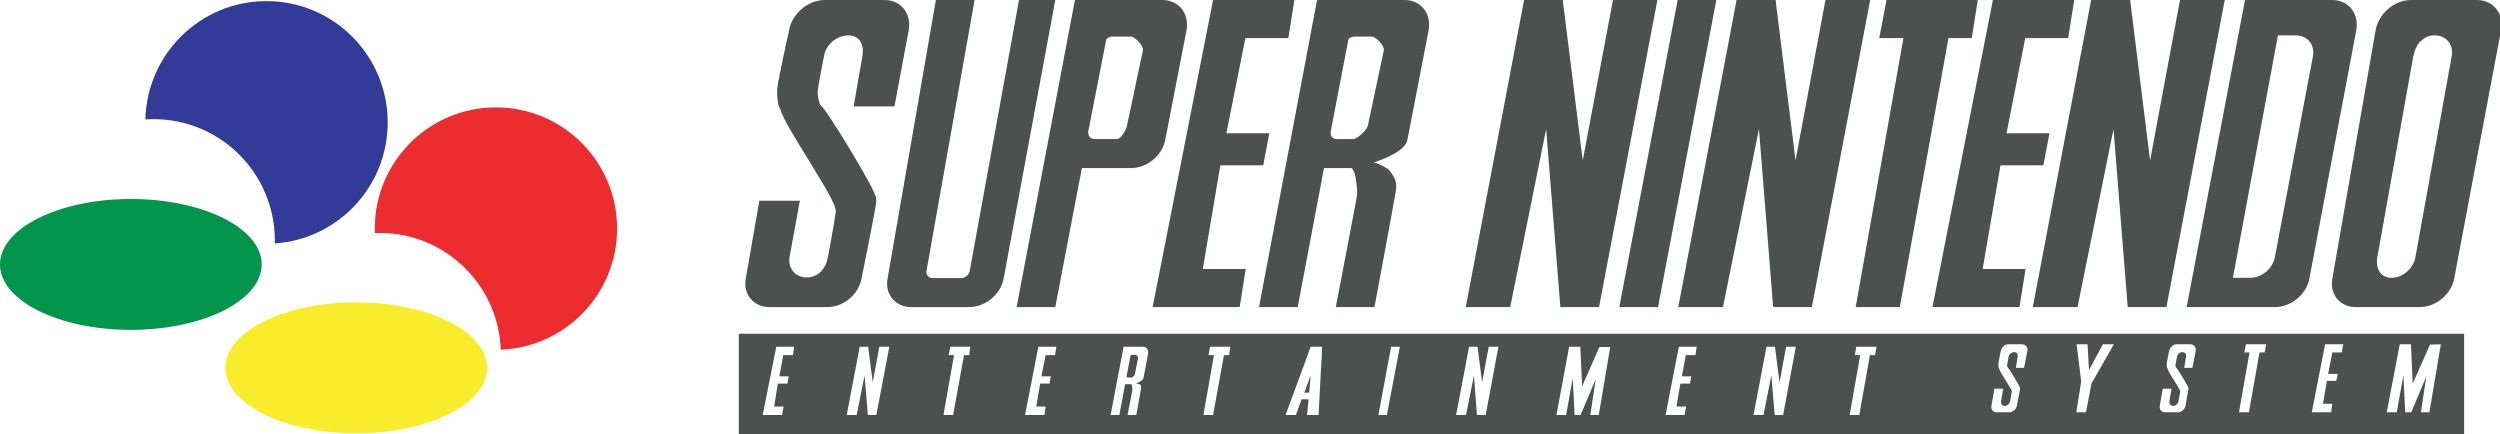 <svg enable-background="new 0 0 566.929 98.437" height="69.453" viewBox="0 0 400 69.453" width="400" xmlns="http://www.w3.org/2000/svg"><g transform="scale(.706)"><path d="m59.308 59.926c.002 8.188-13.273 14.827-29.652 14.827-16.377.002-29.655-6.636-29.656-14.825 0-.001 0-.001 0-.002-.001-8.189 13.274-14.828 29.652-14.829 16.377 0 29.655 6.639 29.656 14.826z" fill="#01954b"/><path d="m110.379 83.357c.002 8.188-13.273 14.828-29.651 14.828-16.377 0-29.655-6.637-29.657-14.825 0-.002 0-.002 0-.003-.002-8.188 13.273-14.828 29.651-14.829 16.379 0 29.655 6.637 29.657 14.826z" fill="#f9ec2b"/><path d="m60.398.252c-14.947 0-27.095 11.946-27.449 26.822.621-.043 1.239-.069 1.871-.069 15.169 0 27.466 12.309 27.466 27.492 0 .227-.011.446-.017.671 14.3-.96 25.595-12.867 25.595-27.424 0-15.183-12.297-27.492-27.466-27.492z" fill="#323b98"/><path d="m112.393 24.334c-15.165 0-27.458 12.301-27.458 27.474 0 .338.005.68.017 1.013.367-.014.728-.032 1.098-.032 14.824 0 26.905 11.759 27.441 26.46 14.659-.572 26.359-12.631 26.359-27.44.001-15.174-12.292-27.475-27.457-27.475z" fill="#eb2d2f"/><path d="m186.893 0c-3.758 0-7.412 3.09-8.083 6.918v.069.068.069l-.068.068v.138.068l-.069.137v.138l-.069.137v.206l-.068.137v.206l-.069.205-.069.206-.068.41-.137.479-.067.479-.138.479-.069.547-.138.548-.136.616-.138.548-.205 1.165-.138.617-.137.547-.067.548-.138.547-.136.548-.069.548-.069.479-.138.411-.069.479v.206l-.067.137v.206.137l-.068.206v.137.137l-.069.137v.069.068c-.07 1.675.163 3.96.685 4.385.665 3.688 12.958 20.758 12.604 23.358-.332 2.606-1.781 10.276-1.781 10.276-.446 2.585-2.21 4.657-4.794 4.657-2.586 0-4.351-2.065-3.905-4.657l2.329-12.741h-9.179l-3.083 17.674c-.628 3.588 1.801 6.438 5.411 6.438h13.085c3.624 0 7.076-2.85 7.739-6.438 0 0 3.372-16.508 3.356-17.674-.013-1.174-.341-1.302-.341-1.302 0-1.342-10.939-19.4-12.056-20.072-.481-.281-.877-2.069-.892-3.15-.021-1.074 1.439-8.289 1.439-8.289.444-2.585 2.894-4.658 5.48-4.658 2.585 0 3.664 2.073 3.219 4.658l-1.986 11.439h9.247l3.22-17.194c.729-3.825-1.721-6.915-5.479-6.915zm25.207 0-10.959 63.16c-.628 3.588 1.802 6.438 5.412 6.438h13.084c3.624 0 7.138-2.85 7.809-6.438l11.712-63.16h-8.219l-11.167 61.377c-.163.892-1.028 1.645-1.917 1.645h-6.509c-.911 0-1.519-.747-1.371-1.645l10.894-61.377zm31.511 0-13.221 69.597h8.768l6.029-31.51h11.166c3.632 0 7.074-2.871 7.739-6.438l4.795-24.73c.724-3.836-1.72-6.919-5.477-6.919h-11.03zm31.306 0-13.699 69.597h19.727l1.37-8.631h-9.727l3.974-23.496h9.726l1.37-7.261h-9.725l4.315-21.578h9.728l1.368-8.631zm23.564 0-13.151 69.597h8.768l5.96-31.51h6.235c.818.763.915 2.171 1.024 2.877.164 1.025.334 2.333.208 3.357-.114 1.017-4.797 25.276-4.797 25.276h8.769s4.933-26.428 4.933-26.852c.014-.431 0-1.785-.478-2.534-.322-.48-.873-1.583-1.509-1.986-1.223-.785-2.603-1.303-2.603-1.303h-.62c2.512-.989 7.24-2.618 7.744-5.274l4.794-24.73c.728-3.835-1.721-6.918-5.479-6.918zm46.924 0-13.222 69.597h10.071l8.15-40.346 3.221 40.346h8.769l13.22-69.597h-10.069l-6.851 36.375-4.521-36.375zm34.798 0-13.22 69.597h8.769l13.218-69.597zm13.356 0-13.219 69.597h10.139l8.151-40.346 3.22 40.346h8.769l13.221-69.597h-10.139l-6.781 36.375-4.522-36.375zm33.979 0-1.646 8.632h5.481l-10.824 60.965h10.003l11.028-60.965h5.274l1.371-8.632zm24.111 0-13.698 69.597h19.726l1.371-8.631h-9.726l4.042-23.496h9.725l1.371-7.261h-9.726l4.245-21.578h9.728l1.37-8.631zm22.264 0-13.22 69.597h10.137l8.153-40.346 3.219 40.346h8.768l13.223-69.597h-10.139l-6.782 36.375-4.523-36.375zm34.869 0-13.223 69.597h20.003c3.633 0 7.137-2.85 7.81-6.438l10.616-56.241c.721-3.835-1.72-6.918-5.478-6.918zm37.606 0c-3.76 0-7.344 3.09-8.015 6.918l-9.798 56.241c-.635 3.588 1.74 6.438 5.347 6.438h14.452c3.624 0 7.138-2.85 7.812-6.438l10.615-56.241c.728-3.828-1.729-6.918-5.479-6.918zm-30.14 8.015h4.042c2.585 0 4.349 2.073 3.903 4.658l-8.631 45.554c-.451 2.585-2.962 4.727-5.548 4.727h-3.973zm35.277 0h.275c2.585 0 4.281 2.073 3.834 4.658l-8.217 45.554c-.448 2.577-2.829 4.727-5.412 4.727-2.587 0-3.666-2.142-3.223-4.727l8.153-45.554.067-.206.07-.206.067-.274.068-.206.07-.274.067-.206.07-.206.134-.205.069-.206.138-.206.068-.205.138-.206.138-.137.135-.205.138-.206.205-.137.138-.138.137-.137.205-.137.206-.137.138-.137.204-.138.206-.068.207-.137.137-.069.273-.069.205-.068h.204l.206-.069h.275zm-299.489.274h4.248c.933 0 2.911 2.136 2.741 3.083l-3.632 17.194c-.169.89-1.37 2.945-2.258 2.945h-5.14-.068-.068l-.069-.068h-.067-.069-.069-.069v-.069h-.069-.068l-.07-.068h-.068l-.068-.069-.068-.068h-.068v-.069l-.069-.068-.069-.069v-.069l-.068-.068-.07-.069v-.068-.069l-.068-.068v-.069-.068l-.07-.069v-.068c0-.114-.012-.285 0-.412l4.111-21.03c.377-.309.837-.547 1.302-.547zm54.595 0h.07.068.069.068 3.974c.933 0 2.923 2.136 2.738 3.083l-3.632 17.125c-.159.897-2.389 3.014-3.286 3.014h-3.768c-.777 0-1.314-.511-1.369-1.231 0-.114-.016-.278 0-.412l4.042-21.03.067-.069.07-.068.134-.069h.068l.069-.069.068-.068h.069l.068-.069h.07l.136-.068h.067.068.067v-.069zm-139.193 67.337v22.811h391.005v-22.811zm287.434 2.397h.066.067.07.067.068 3.017c.811 0 1.395.651 1.232 1.507l-.755 3.838h-1.848l.409-2.535c.094-.573-.244-1.029-.823-1.029-.571 0-1.135.454-1.232 1.029l-.34 1.85c-.058.11.114.629.204.686.254.146 2.671 4.153 2.671 4.451.058.149.09.22.067.275-.069.501-.753 3.903-.753 3.903-.147.781-.907 1.438-1.712 1.438h-2.877c-.799 0-1.313-.657-1.165-1.438l.686-3.903h1.988l-.479 2.809c-.092.571.239 1.095.818 1.095.554 0 1.144-.52 1.237-1.095l.409-2.261c-.367-.945-2.791-4.388-2.946-5.207-.106-.092-.152-.587-.136-.959.021-.407.547-2.946.547-2.946h.07v-.068-.067-.068l.067-.138v-.067l.066-.07v-.068l.069-.067v-.068l.068-.067.07-.07v-.067h.067l.07-.068.067-.07.068-.067v-.07h.069l.066-.067.067-.068h.07l.068-.067h.069l.068-.068h.067.138l.079-.078zm15.753 0h2.467l.342 5.824 3.15-5.824h2.468l-5.07 8.906-1.233 6.507h-2.191l1.097-6.988zm22.401 0h.067.07.067.07.067 3.013c.812 0 1.381.651 1.233 1.507l-.754 3.838h-1.85l.413-2.535c.091-.573-.243-1.029-.822-1.029-.574 0-1.144.454-1.233 1.029l-.343 1.85c-.072.11.092.629.205.686.242.146 2.671 4.153 2.671 4.451.072.149.07.22.07.275-.094.501-.686 3.903-.686 3.903-.147.781-.915 1.438-1.714 1.438h-2.944c-.798 0-1.314-.657-1.167-1.438l.686-3.903h1.987l-.479 2.809c-.092.571.264 1.095.823 1.095.571 0 1.119-.52 1.232-1.095l.41-2.261c-.374-.945-2.787-4.388-2.945-5.207-.105-.092-.149-.587-.136-.959.021-.407.548-2.946.548-2.946l.067-.068v-.067-.068l.068-.138v-.067l.069-.07v-.068l.068-.067v-.068l.069-.067.068-.07v-.067h.07l.065-.068.068-.07.069-.067.068-.07.067-.067.07-.068h.068l.069-.067h.068l.067-.068h.068.136l.079-.078zm15.96 0h4.591l-.344 1.851h-1.165l-2.396 13.563h-2.26l2.396-13.563h-1.163zm17.948 0h4.109l-.344 1.851h-2.124l-.956 4.864h2.191l-.344 1.574h-2.124l-.889 5.206h2.121l-.271 1.918h-4.385zm16.919 0h2.535l.409 8.906 3.906-8.836 2.465-.07-2.601 15.413h-1.918l1.232-8.15-3.426 8.15h-1.371l-.409-8.358-1.508 8.358h-2.262zm-367.921.55h4.042l-.275 1.916h-2.191l-.89 4.797h2.124l-.275 1.644h-2.192l-.821 5.207h2.123l-.343 1.917h-4.384zm18.906 0h1.918l1.027 8.083 1.506-8.083h2.262l-2.947 15.48h-1.917l-.754-8.976-1.78 8.976h-2.262zm20.551 0h4.521l-.273 1.916h-1.165l-2.466 13.564h-2.19l2.396-13.564h-1.233zm19.934 0h4.11l-.343 1.916h-2.124l-.959 4.797h2.124l-.274 1.644h-2.123l-.89 5.207h2.123l-.273 1.917h-4.384zm19.318 0h4.383c.813 0 1.327.719 1.165 1.574l-1.027 5.48c-.114.593-1.157 1.078-1.714 1.302h.138.068.07v.068h.068.07.066.07l.068.067h.068.068.07v.068h.068.07v.07h.068c.092.165.136.659.136.753 0 .092-1.097 6.097-1.097 6.097h-1.986s1.061-5.394 1.097-5.617c.022-.24-.026-.529-.068-.753-.016-.166-.024-.45-.206-.618h-1.371l-1.301 6.988h-1.987l2.946-15.479zm19.59 0h4.589l-.273 1.916h-1.163l-2.467 13.564h-2.192l2.397-13.564h-1.232zm22.811 0h2.604l-.822 15.48h-2.604l.342-3.563h-1.574l-1.303 3.563h-2.327zm18.224 0h1.986l-2.947 15.48h-1.918zm17.671 0h1.92l1.026 8.083 1.509-8.083h2.191l-2.877 15.48h-1.986l-.685-8.976-1.784 8.976h-2.258zm22.675 0h2.535l.409 8.974 3.908-8.905h2.463l-2.602 15.412h-1.917l1.232-8.152-3.427 8.152h-1.37l-.409-8.356-1.507 8.356h-2.193zm24.866 0h4.042l-.276 1.916h-2.191l-.889 4.797h2.123l-.275 1.644h-2.191l-.89 5.207h2.19l-.342 1.917h-4.315zm19.864 0h1.918l1.028 8.083 1.507-8.083h2.191l-2.875 15.48h-1.918l-.755-8.976-1.782 8.976h-2.26zm20.346 0h4.589l-.342 1.916h-1.163l-2.399 13.564h-2.193l2.399-13.564h-1.232zm-164.197 1.847c-.108 0-.198.064-.276.138l-.89 4.657v.07c0 .149.104.273.274.273h.821c.204 0 .717-.411.755-.617l.751-3.836c.036-.22-.342-.686-.547-.686h-.888zm40.551 4.658-1.437 3.905h1.095z" fill="#4c504e"/></g></svg>